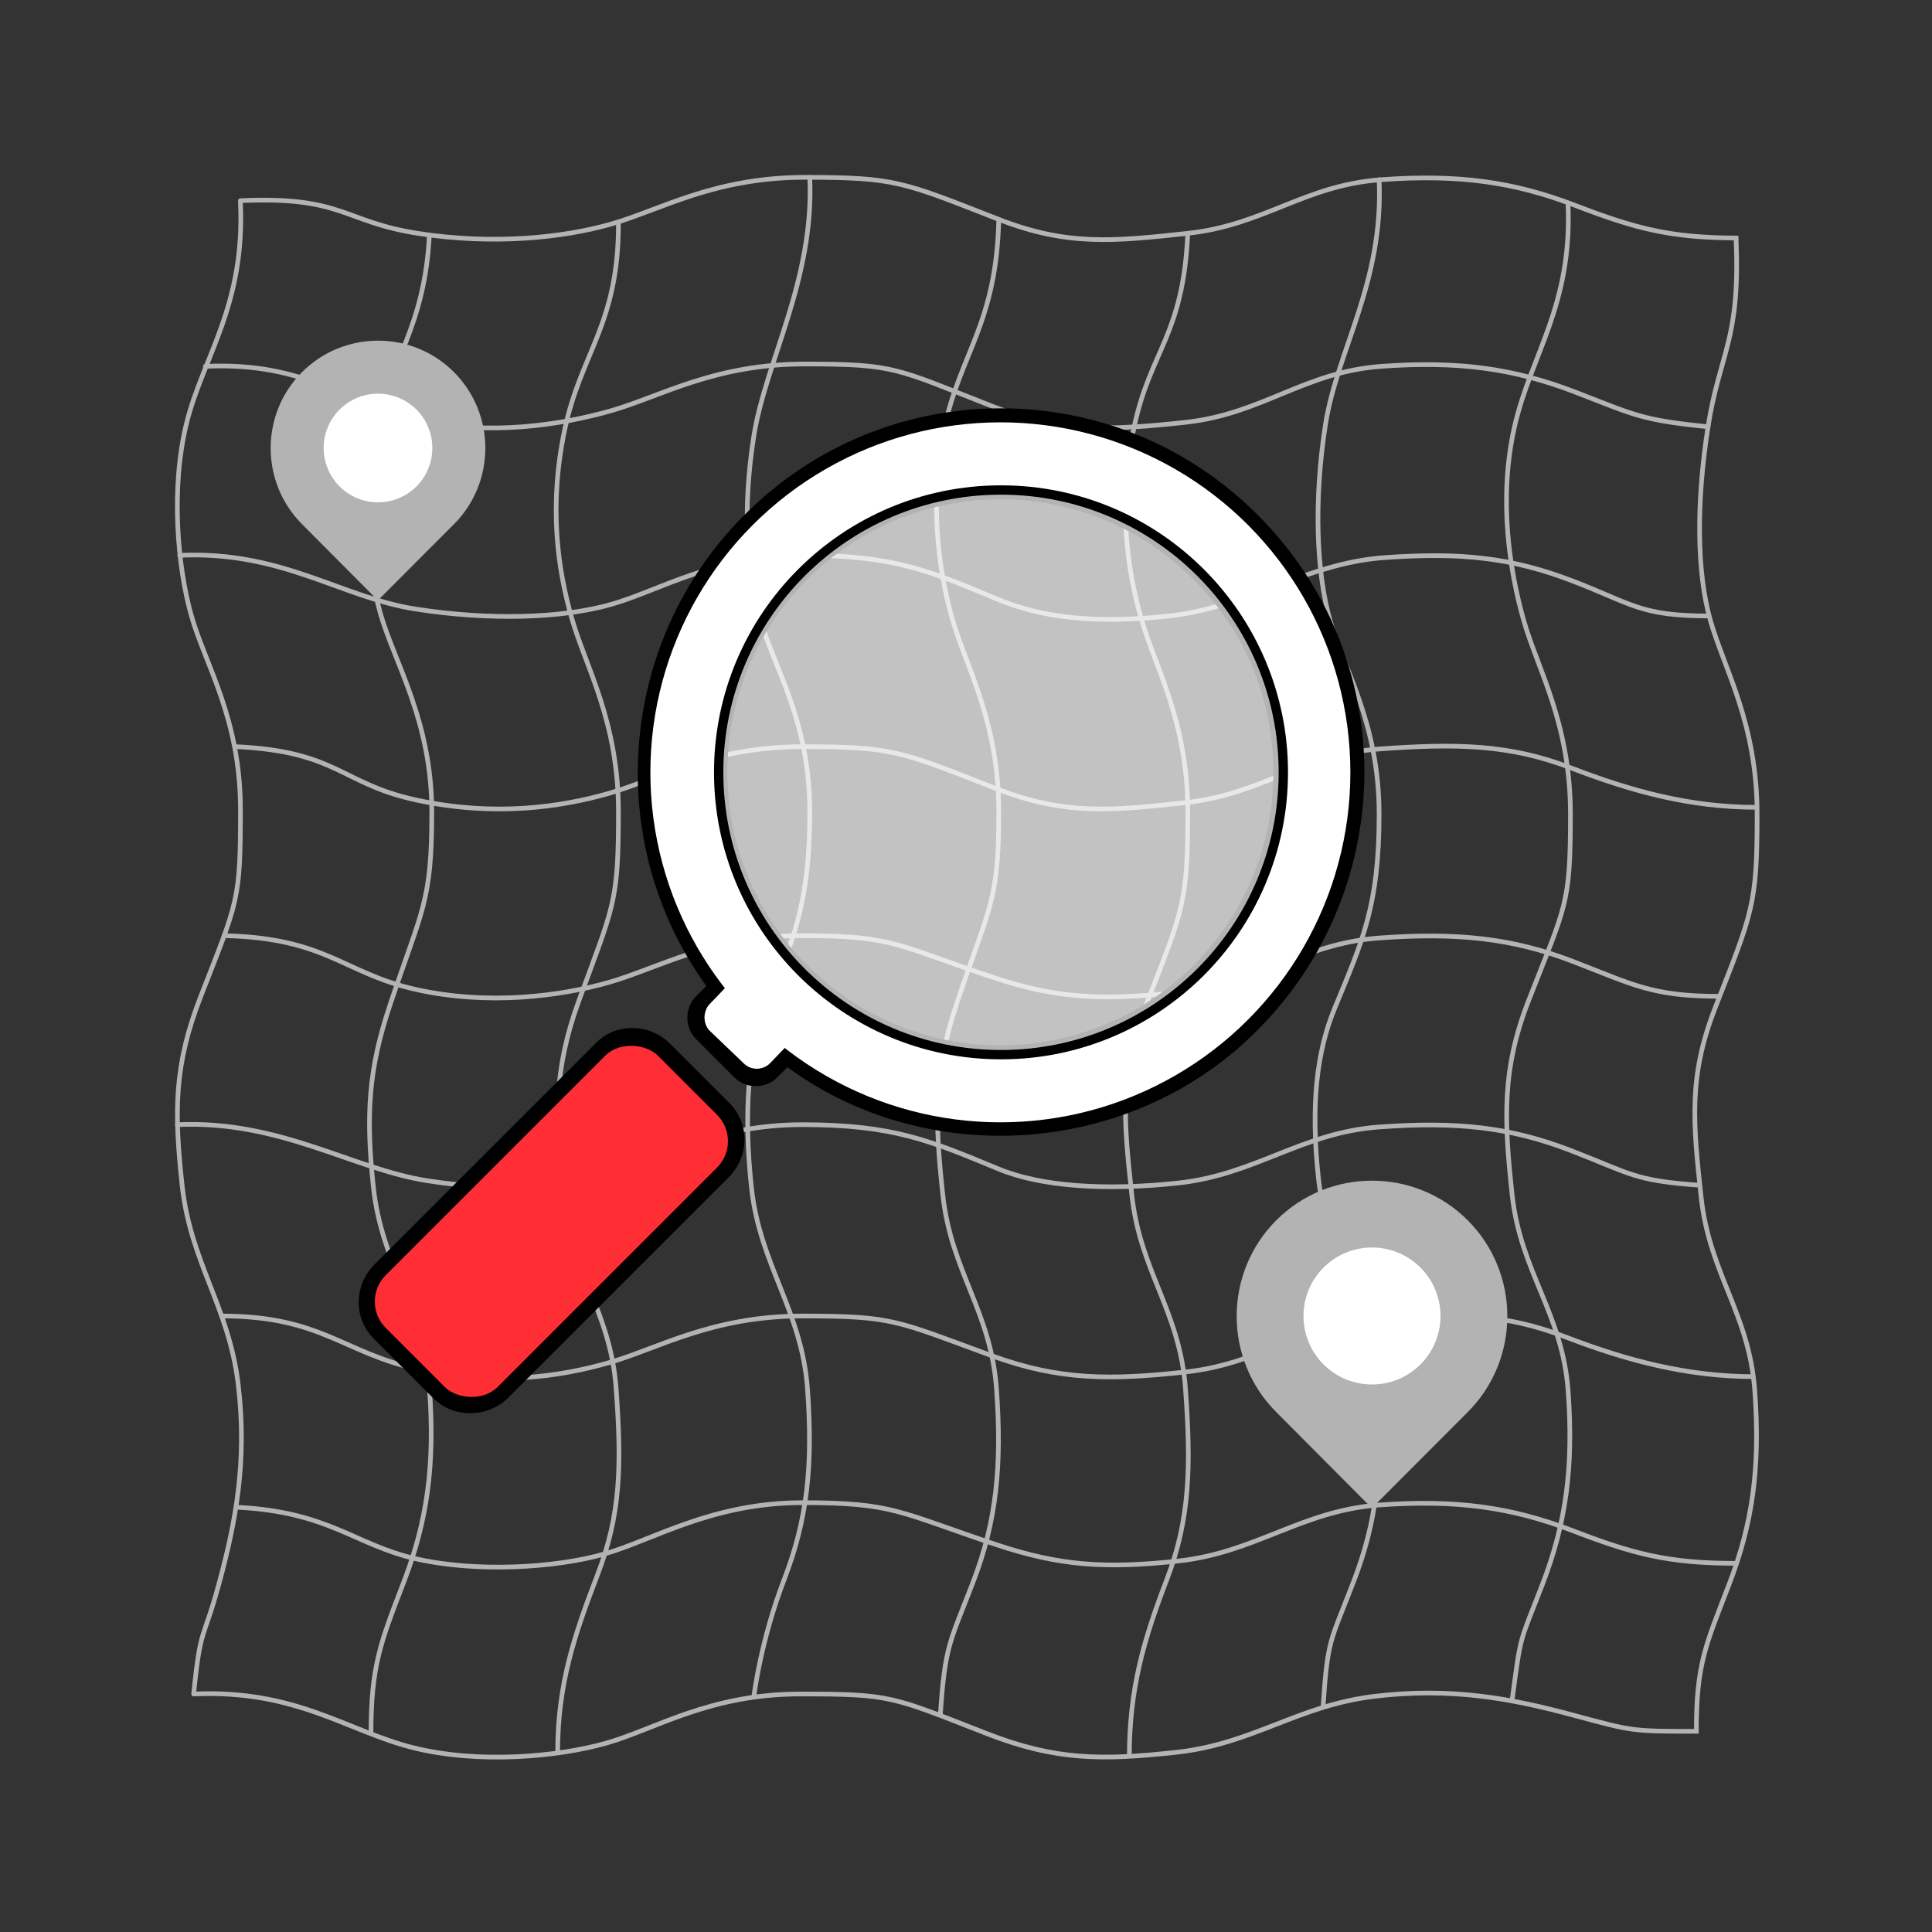<svg width="414" height="414" viewBox="0 0 414 414" fill="none" xmlns="http://www.w3.org/2000/svg">
    <rect x="0" y="0" width="414" height="414" fill="#333333" stroke="none"/>
    <path d="M51.477 42.501C51.201 42.513 50.988 42.747 51.001 43.023C51.013 43.299 51.247 43.512 51.523 43.499L51.477 42.501ZM214 47L214.182 46.534L214 47ZM296 38.5L295.964 38.001L296 38.5ZM254.5 50L254.554 50.497L254.5 50ZM296.036 38.999C312.556 37.793 324.397 39.496 337.32 44.467L337.68 43.533C324.603 38.504 312.612 36.786 295.964 38.001L296.036 38.999ZM337.32 44.467C350.361 49.482 357.923 51.5 372.5 51.5L372.5 50.5C358.077 50.5 350.639 48.518 337.68 43.533L337.32 44.467ZM213.818 47.466C228.73 53.285 238.767 52.203 254.554 50.497L254.446 49.503C238.667 51.208 228.847 52.257 214.182 46.534L213.818 47.466ZM254.554 50.497C262.889 49.596 269.182 46.997 275.416 44.498C281.653 41.999 287.837 39.597 296.036 38.999L295.964 38.001C287.596 38.612 281.288 41.068 275.044 43.57C268.799 46.073 262.626 48.619 254.446 49.503L254.554 50.497ZM131.137 48.481C141.771 45.443 153.091 38.5 172.5 38.5L172.5 37.5C152.909 37.5 141.229 44.557 130.863 47.519L131.137 48.481ZM172.5 38.5C182.249 38.5 187.448 38.751 192.762 39.987C198.092 41.227 203.548 43.458 213.818 47.466L214.182 46.534C203.952 42.542 198.408 40.273 192.988 39.013C187.552 37.749 182.251 37.5 172.5 37.5L172.5 38.5ZM51.523 43.499C62.471 43.002 67.909 44.122 72.594 45.663C77.293 47.208 81.369 49.236 89.423 50.494L89.577 49.506C81.631 48.264 77.707 46.292 72.906 44.712C68.091 43.128 62.529 41.998 51.477 42.501L51.523 43.499ZM89.423 50.494C105.495 53.005 120.568 51.501 131.137 48.481L130.863 47.519C120.432 50.499 105.505 51.995 89.577 49.506L89.423 50.494Z" fill="#B3B3B3"/>
    <path d="M372.499 50.977C372.487 50.701 372.253 50.488 371.977 50.501C371.701 50.513 371.488 50.747 371.501 51.023L372.499 50.977ZM367.525 216L367.991 216.182L367.525 216ZM376.025 298L376.523 297.964L376.025 298ZM364.525 256.5L364.028 256.554L364.525 256.5ZM375.526 298.036C376.732 314.556 375.028 326.397 370.058 339.32L370.991 339.68C376.021 326.603 377.738 314.612 376.523 297.964L375.526 298.036ZM370.058 339.32C367.565 345.801 365.793 350.09 364.653 354.564C363.508 359.055 363 363.725 363 371L364 371C364 363.775 364.504 359.195 365.622 354.811C366.744 350.41 368.484 346.199 370.991 339.68L370.058 339.32ZM367.059 215.818C361.24 230.73 362.322 240.767 364.028 256.554L365.022 256.446C363.317 240.667 362.267 230.847 367.991 216.182L367.059 215.818ZM364.028 256.554C364.928 264.889 367.528 271.182 370.026 277.416C372.526 283.653 374.928 289.837 375.526 298.036L376.523 297.964C375.913 289.596 373.457 283.288 370.955 277.044C368.452 270.799 365.906 264.626 365.022 256.446L364.028 256.554ZM366.044 133.137C369.082 143.771 376.025 155.091 376.025 174.5L377.025 174.5C377.025 154.909 369.967 143.229 367.005 132.863L366.044 133.137ZM376.025 174.5C376.025 184.249 375.773 189.448 374.538 194.762C373.298 200.092 371.067 205.548 367.059 215.818L367.991 216.182C371.983 205.952 374.251 200.408 375.512 194.988C376.776 189.552 377.025 184.251 377.025 174.5L376.025 174.5ZM371.501 51.023C371.999 61.98 371.127 68.058 369.827 73.381C368.529 78.696 366.76 83.399 365.506 91.423L366.494 91.577C367.74 83.601 369.471 79.054 370.798 73.619C372.123 68.192 373.001 62.02 372.499 50.977L371.501 51.023ZM365.506 91.423C363.001 107.455 363.015 122.538 366.044 133.137L367.005 132.863C364.034 122.462 363.999 107.545 366.494 91.577L365.506 91.423Z" fill="#B3B3B3"/>
    <path d="M43.977 78.001C43.701 78.013 43.488 78.247 43.501 78.523C43.513 78.799 43.747 79.012 44.023 78.999L43.977 78.001ZM212.5 87L212.682 86.534L212.5 87ZM296 78.5L295.964 78.001L296 78.5ZM254 90.5L254.054 90.997L254 90.5ZM296.036 78.998C312.556 77.793 324.397 79.496 337.32 84.466L337.68 83.533C324.603 78.504 312.612 76.786 295.964 78.001L296.036 78.998ZM337.32 84.466C343.797 86.957 347.335 88.473 351.114 89.543C354.908 90.618 358.944 91.247 366.45 91.997L366.55 91.002C359.056 90.253 355.092 89.631 351.386 88.581C347.665 87.527 344.203 86.042 337.68 83.533L337.32 84.466ZM212.318 87.466C227.223 93.282 238.251 92.704 254.054 90.997L253.946 90.003C238.183 91.706 227.355 92.26 212.682 86.534L212.318 87.466ZM254.054 90.997C262.392 90.096 268.813 87.369 275.171 84.746C281.534 82.121 287.84 79.597 296.036 78.998L295.964 78.001C287.593 78.612 281.156 81.195 274.79 83.822C268.419 86.45 262.123 89.119 253.946 90.003L254.054 90.997ZM131.137 88.481C141.771 85.442 153.091 78.5 172.5 78.5L172.5 77.5C152.909 77.5 141.229 84.557 130.863 87.519L131.137 88.481ZM172.5 78.5C182.251 78.5 187.07 78.751 192.004 79.985C196.963 81.225 202.037 83.453 212.318 87.466L212.682 86.534C202.463 82.546 197.287 80.275 192.246 79.015C187.18 77.748 182.249 77.5 172.5 77.5L172.5 78.5ZM44.023 78.999C54.939 78.503 62.37 80.486 69.009 83.029C75.628 85.566 81.594 88.727 89.39 90.487L89.61 89.512C81.906 87.772 76.122 84.684 69.366 82.096C62.63 79.514 55.061 77.497 43.977 78.001L44.023 78.999ZM89.39 90.487C105.002 94.013 120.594 91.493 131.137 88.481L130.863 87.519C120.406 90.507 104.998 92.987 89.61 89.512L89.39 90.487Z" fill="#B3B3B3"/>
    <path d="M336.499 43.477C336.487 43.201 336.253 42.988 335.977 43.001C335.701 43.013 335.488 43.247 335.501 43.523L336.499 43.477ZM327.525 214.5L327.99 214.682L327.525 214.5ZM336.025 298L336.523 297.964L336.025 298ZM324.025 256L323.528 256.054L324.025 256ZM335.526 298.036C336.732 314.556 335.028 326.397 330.058 339.32L330.991 339.68C336.021 326.603 337.738 314.612 336.523 297.964L335.526 298.036ZM330.058 339.32C327.571 345.787 326.42 348.336 325.655 351.117C324.888 353.909 324.502 356.953 323.504 364.434L324.496 364.566C325.498 357.047 325.875 354.091 326.619 351.383C327.367 348.664 328.478 346.213 330.991 339.68L330.058 339.32ZM327.059 214.318C321.242 229.223 321.82 240.251 323.528 256.054L324.522 255.946C322.818 240.183 322.264 229.355 327.99 214.682L327.059 214.318ZM323.528 256.054C324.429 264.392 327.155 270.813 329.778 277.171C332.403 283.534 334.928 289.84 335.526 298.036L336.523 297.964C335.912 289.593 333.329 283.156 330.703 276.79C328.074 270.419 325.405 264.123 324.522 255.946L323.528 256.054ZM326.044 133.137C329.082 143.771 336.025 155.091 336.025 174.5L337.025 174.5C337.025 154.909 329.967 143.229 327.005 132.863L326.044 133.137ZM336.025 174.5C336.025 184.251 335.773 189.07 334.54 194.004C333.3 198.963 331.071 204.037 327.059 214.318L327.99 214.682C331.978 204.463 334.249 199.287 335.51 194.246C336.776 189.18 337.025 184.249 337.025 174.5L336.025 174.5ZM335.501 43.523C335.997 54.441 334.02 62.501 331.478 69.772C328.945 77.017 325.795 83.606 324.037 91.39L325.012 91.61C326.755 83.894 329.842 77.483 332.422 70.103C334.993 62.749 337.003 54.559 336.499 43.477L335.501 43.523ZM324.037 91.39C320.512 107.002 323.031 122.594 326.044 133.137L327.005 132.863C324.018 122.406 321.538 106.998 325.012 91.61L324.037 91.39Z" fill="#B3B3B3"/>
    <path d="M38.477 118.501C38.201 118.513 37.988 118.747 38.001 119.023C38.013 119.299 38.247 119.512 38.523 119.499L38.477 118.501ZM214 128.5L214.191 128.038L214 128.5ZM296.5 119.5L296.464 119.001L296.5 119.5ZM250.5 132L250.554 132.497L250.5 132ZM296.536 119.999C313.067 118.792 323.905 119.999 336.82 124.967L337.18 124.033C324.095 119.001 313.102 117.787 296.464 119.001L296.536 119.999ZM336.82 124.967C340.061 126.213 342.583 127.303 344.789 128.241C346.991 129.178 348.885 129.968 350.846 130.601C354.788 131.872 358.97 132.5 366.5 132.5L366.5 131.5C359.03 131.5 354.962 130.877 351.154 129.649C349.24 129.032 347.384 128.259 345.18 127.321C342.979 126.384 340.439 125.287 337.18 124.033L336.82 124.967ZM213.809 128.962C223.266 132.875 234.718 134.208 250.554 132.497L250.446 131.503C234.715 133.203 223.444 131.867 214.191 128.038L213.809 128.962ZM250.554 132.497C258.885 131.597 266.303 128.749 273.655 126.002C281.025 123.25 288.334 120.597 296.536 119.999L296.464 119.001C288.099 119.612 280.665 122.317 273.306 125.066C265.929 127.821 258.63 130.618 250.446 131.503L250.554 132.497ZM131.137 129.981C133.788 129.223 136.497 128.183 139.355 127.059C142.219 125.932 145.237 124.719 148.536 123.598C155.124 121.361 162.819 119.5 172.5 119.5L172.5 118.5C162.681 118.5 154.876 120.389 148.214 122.651C144.888 123.781 141.844 125.005 138.989 126.128C136.128 127.254 133.462 128.276 130.863 129.019L131.137 129.981ZM172.5 119.5C182.218 119.5 188.923 120.372 194.997 121.983C201.082 123.598 206.546 125.956 213.809 128.962L214.191 128.038C206.954 125.043 201.418 122.652 195.253 121.017C189.077 119.378 182.282 118.5 172.5 118.5L172.5 119.5ZM38.523 119.499C49.435 119.003 57.993 121.233 65.838 123.911C73.662 126.58 80.865 129.735 88.923 130.994L89.077 130.006C81.135 128.765 74.088 125.669 66.162 122.964C58.257 120.267 49.565 117.997 38.477 118.501L38.523 119.499ZM88.923 130.994C104.969 133.501 120.546 133.007 131.137 129.981L130.863 129.019C120.454 131.993 105.031 132.499 89.077 130.006L88.923 130.994Z" fill="#B3B3B3"/>
    <path d="M296.024 38.477C296.012 38.201 295.778 37.988 295.502 38.001C295.226 38.013 295.013 38.247 295.025 38.523L296.024 38.477ZM286.025 216L286.487 216.191L286.025 216ZM295.025 298.5L295.523 298.464L295.025 298.5ZM282.525 252.5L282.028 252.554L282.525 252.5ZM294.526 298.536C295.732 315.067 294.525 325.905 289.558 338.82L290.491 339.18C295.524 326.095 296.738 315.102 295.523 298.464L294.526 298.536ZM289.558 338.82C287.073 345.283 285.67 348.336 284.78 351.619C283.884 354.924 283.501 358.471 283.001 365.967L283.999 366.033C284.499 358.529 284.879 355.076 285.745 351.881C286.617 348.664 287.977 345.717 290.491 339.18L289.558 338.82ZM285.563 215.809C281.65 225.266 280.316 236.718 282.028 252.554L283.022 252.446C281.322 236.715 282.658 225.444 286.487 216.191L285.563 215.809ZM282.028 252.554C282.928 260.885 285.776 268.303 288.522 275.655C291.275 283.025 293.927 290.334 294.526 298.536L295.523 298.464C294.913 290.099 292.208 282.665 289.459 275.306C286.704 267.929 283.906 260.63 283.022 252.446L282.028 252.554ZM284.544 133.137C285.301 135.788 286.341 138.497 287.466 141.355C288.592 144.219 289.806 147.237 290.926 150.536C293.164 157.124 295.025 164.819 295.025 174.5L296.025 174.5C296.025 164.681 294.136 156.876 291.873 150.214C290.743 146.888 289.519 143.844 288.396 140.989C287.271 138.128 286.248 135.462 285.505 132.863L284.544 133.137ZM295.025 174.5C295.025 184.218 294.153 190.923 292.541 196.997C290.927 203.082 288.568 208.546 285.563 215.809L286.487 216.191C289.481 208.954 291.872 203.418 293.508 197.253C295.147 191.077 296.025 184.282 296.025 174.5L295.025 174.5ZM295.025 38.523C295.521 49.438 293.29 58.498 290.611 66.847C287.94 75.171 284.789 82.871 283.531 90.923L284.519 91.077C285.761 83.129 288.859 75.579 291.563 67.153C294.259 58.752 296.528 49.562 296.024 38.477L295.025 38.523ZM283.531 90.923C281.024 106.969 281.518 122.546 284.544 133.137L285.505 132.863C282.532 122.454 282.026 107.031 284.519 91.077L283.531 90.923Z" fill="#B3B3B3"/>
    <path d="M50.523 159.501C50.247 159.488 50.013 159.701 50.001 159.977C49.988 160.253 50.201 160.487 50.477 160.5L50.523 159.501ZM213.5 169L213.682 168.534L213.5 169ZM295.5 160.5L295.464 160.001L295.5 160.5ZM254 172L254.054 172.497L254 172ZM295.536 160.999C312.1 159.79 323.426 160.007 336.32 164.967L336.68 164.033C323.574 158.993 312.069 158.79 295.464 160.001L295.536 160.999ZM336.32 164.967C349.349 169.978 361.914 173.5 376.5 173.5L376.5 172.5C362.086 172.5 349.651 169.022 336.68 164.033L336.32 164.967ZM213.318 169.466C228.23 175.285 238.267 174.203 254.054 172.497L253.946 171.503C238.167 173.208 228.347 174.257 213.682 168.534L213.318 169.466ZM254.054 172.497C262.389 171.596 268.682 168.997 274.916 166.498C281.153 163.999 287.337 161.597 295.536 160.999L295.464 160.001C287.096 160.612 280.788 163.068 274.544 165.57C268.299 168.073 262.126 170.619 253.946 171.503L254.054 172.497ZM130.637 170.481C141.271 167.443 152.591 160.5 172 160.5L172 159.5C152.409 159.5 140.729 166.557 130.363 169.519L130.637 170.481ZM172 160.5C181.749 160.5 186.948 160.751 192.262 161.987C197.592 163.227 203.048 165.458 213.318 169.466L213.682 168.534C203.452 164.542 197.908 162.273 192.488 161.013C187.052 159.749 181.751 159.5 172 159.5L172 160.5ZM50.477 160.5C61.409 160.996 66.97 162.98 71.85 165.265C76.755 167.562 81.074 170.224 89.396 171.989L89.604 171.011C81.426 169.276 77.245 166.688 72.275 164.36C67.28 162.021 61.591 160.004 50.523 159.501L50.477 160.5ZM89.396 171.989C105.994 175.51 120.079 173.497 130.637 170.481L130.363 169.519C119.921 172.503 106.006 174.49 89.604 171.011L89.396 171.989Z" fill="#B3B3B3"/>
    <path d="M255.024 50.023C255.037 49.747 254.823 49.513 254.547 49.501C254.272 49.488 254.038 49.701 254.025 49.977L255.024 50.023ZM245.525 215.5L245.991 215.682L245.525 215.5ZM254.025 297.5L254.523 297.464L254.025 297.5ZM242.525 256L242.028 256.054L242.525 256ZM253.526 297.536C254.735 314.1 254.518 325.426 249.558 338.32L250.491 338.68C255.532 325.574 255.735 314.069 254.523 297.464L253.526 297.536ZM249.558 338.32C244.547 351.349 241.5 361.914 241.5 376.5L242.5 376.5C242.5 362.086 245.503 351.651 250.491 338.68L249.558 338.32ZM245.059 215.318C239.24 230.23 240.322 240.267 242.028 256.054L243.022 255.946C241.317 240.167 240.267 230.347 245.991 215.682L245.059 215.318ZM242.028 256.054C242.928 264.389 245.528 270.682 248.026 276.916C250.526 283.153 252.928 289.337 253.526 297.536L254.523 297.464C253.913 289.096 251.457 282.788 248.955 276.544C246.452 270.299 243.906 264.126 243.022 255.946L242.028 256.054ZM244.044 132.637C247.082 143.271 254.025 154.591 254.025 174L255.025 174C255.025 154.409 247.967 142.729 245.006 132.363L244.044 132.637ZM254.025 174C254.025 183.749 253.774 188.948 252.538 194.262C251.298 199.592 249.067 205.048 245.059 215.318L245.991 215.682C249.983 205.452 252.251 199.908 253.512 194.488C254.776 189.052 255.025 183.751 255.025 174L254.025 174ZM254.025 49.977C253.528 60.912 251.543 67.105 249.251 72.621C246.953 78.147 244.298 83.087 242.536 91.396L243.514 91.604C245.251 83.413 247.846 78.603 250.174 73.004C252.506 67.395 254.521 61.088 255.024 50.023L254.025 49.977ZM242.536 91.396C239.015 107.994 241.027 122.079 244.044 132.637L245.006 132.363C242.022 121.921 240.035 108.006 243.514 91.604L242.536 91.396Z" fill="#B3B3B3"/>
    <path d="M48.011 200C47.735 199.994 47.506 200.213 47.5 200.489C47.494 200.765 47.713 200.994 47.989 201L48.011 200ZM213 209.5L213.158 209.026L213 209.5ZM295.5 201L295.464 200.501L295.5 201ZM254 212.5L254.054 212.997L254 212.5ZM295.536 201.499C312.07 200.292 323.908 201.5 336.82 206.467L337.18 205.533C324.092 200.5 312.098 199.287 295.464 200.501L295.536 201.499ZM336.82 206.467C343.29 208.955 347.585 210.848 352.052 212.106C356.545 213.372 361.217 214 368.5 214L368.5 213C361.283 213 356.705 212.378 352.323 211.144C347.915 209.902 343.71 208.045 337.18 205.533L336.82 206.467ZM212.842 209.974C227.941 215.007 238.24 214.706 254.054 212.997L253.946 212.003C238.193 213.705 228.059 213.993 213.158 209.026L212.842 209.974ZM254.054 212.997C262.389 212.096 268.682 209.497 274.916 206.998C281.153 204.499 287.337 202.097 295.536 201.499L295.464 200.501C287.096 201.112 280.788 203.568 274.544 206.07C268.299 208.573 262.126 211.119 253.946 212.003L254.054 212.997ZM130.637 210.981C141.271 207.943 152.591 201 172 201L172 200C152.409 200 140.729 207.057 130.363 210.019L130.637 210.981ZM172 201C181.733 201 186.714 201.51 191.856 202.874C197.042 204.25 202.356 206.479 212.842 209.974L213.158 209.026C202.767 205.562 197.331 203.292 192.112 201.907C186.848 200.511 181.767 200 172 200L172 201ZM47.989 201C58.919 201.248 65.231 203.232 70.741 205.585C76.253 207.938 81.081 210.724 88.89 212.488L89.11 211.512C81.419 209.776 76.747 207.062 71.134 204.665C65.519 202.268 59.081 200.252 48.011 200L47.989 201ZM88.89 212.488C104.492 216.011 120.08 213.997 130.637 210.981L130.363 210.019C119.92 213.003 104.508 214.989 89.11 211.512L88.89 212.488Z" fill="#B3B3B3"/>
    <path d="M214.525 47.011C214.531 46.735 214.312 46.506 214.036 46.5C213.76 46.494 213.531 46.713 213.525 46.989L214.525 47.011ZM205.025 215L205.499 215.158L205.025 215ZM213.525 297.5L214.023 297.464L213.525 297.5ZM202.025 256L201.528 256.054L202.025 256ZM213.026 297.536C214.233 314.07 213.024 325.908 208.058 338.82L208.991 339.18C214.025 326.092 215.237 314.098 214.023 297.464L213.026 297.536ZM208.058 338.82C205.57 345.289 204.045 348.71 203.031 352.366C202.01 356.043 201.501 359.961 201.001 367.467L201.999 367.533C202.499 360.039 203.002 356.207 203.994 352.634C204.992 349.04 206.479 345.711 208.991 339.18L208.058 338.82ZM204.55 214.842C199.517 229.941 199.819 240.24 201.528 256.054L202.522 255.946C200.819 240.193 200.532 230.059 205.499 215.158L204.55 214.842ZM201.528 256.054C202.428 264.389 205.028 270.682 207.526 276.916C210.026 283.153 212.428 289.337 213.026 297.536L214.023 297.464C213.413 289.096 210.957 282.788 208.455 276.544C205.952 270.299 203.406 264.126 202.522 255.946L201.528 256.054ZM203.544 132.637C206.582 143.271 213.525 154.591 213.525 174L214.525 174C214.525 154.409 207.467 142.729 204.505 132.363L203.544 132.637ZM213.525 174C213.525 183.733 213.015 188.714 211.651 193.856C210.275 199.042 208.046 204.356 204.55 214.842L205.499 215.158C208.963 204.767 211.233 199.331 212.617 194.112C214.014 188.848 214.525 183.767 214.525 174L213.525 174ZM213.525 46.989C213.276 57.922 211.291 64.991 208.932 71.261C206.576 77.522 203.797 83.095 202.037 90.89L203.012 91.11C204.752 83.405 207.473 77.978 209.868 71.614C212.259 65.259 214.273 58.078 214.525 47.011L213.525 46.989ZM202.037 90.89C198.514 106.492 200.528 122.08 203.544 132.637L204.505 132.363C201.522 121.92 199.536 106.508 203.012 91.11L202.037 90.89Z" fill="#B3B3B3"/>
    <path d="M37.977 240.501C37.701 240.513 37.488 240.747 37.501 241.023C37.513 241.299 37.747 241.512 38.023 241.5L37.977 240.501ZM214 250.5L213.809 250.962L214 250.5ZM295.5 241.5L295.464 241.001L295.5 241.5ZM252.5 253.5L252.554 253.997L252.5 253.5ZM295.536 241.999C312.068 240.792 323.407 242 336.32 246.967L336.68 246.033C323.593 241 312.1 239.787 295.464 241.001L295.536 241.999ZM336.32 246.967C342.771 249.448 346.21 251.097 349.787 252.227C353.405 253.369 357.2 253.998 364.466 254.499L364.534 253.501C357.3 253.002 353.595 252.381 350.088 251.273C346.54 250.153 343.229 248.553 336.68 246.033L336.32 246.967ZM213.809 250.962C222.923 254.733 236.738 255.706 252.554 253.997L252.446 253.003C236.695 254.705 223.077 253.715 214.191 250.038L213.809 250.962ZM252.554 253.997C260.889 253.096 267.558 250.372 274.165 247.749C280.78 245.123 287.337 242.597 295.536 241.999L295.464 241.001C287.096 241.612 280.411 244.194 273.796 246.82C267.173 249.448 260.626 252.119 252.446 253.003L252.554 253.997ZM131.137 251.981C133.79 251.223 136.467 250.183 139.279 249.058C142.097 247.931 145.053 246.718 148.289 245.598C154.751 243.361 162.319 241.5 172 241.5L172 240.5C162.181 240.5 154.499 242.389 147.961 244.653C144.697 245.782 141.715 247.007 138.908 248.13C136.095 249.255 133.46 250.277 130.863 251.019L131.137 251.981ZM172 241.5C181.718 241.5 188.549 242.372 194.749 243.984C200.959 245.599 206.549 247.958 213.809 250.962L214.191 250.038C206.951 247.042 201.291 244.652 195.001 243.016C188.701 241.378 181.782 240.5 172 240.5L172 241.5ZM38.023 241.5C48.935 241.004 58.243 243.358 66.845 246.163C75.419 248.959 83.37 252.236 91.423 253.494L91.577 252.506C83.63 251.264 75.831 248.041 67.155 245.212C58.507 242.392 49.065 239.997 37.977 240.501L38.023 241.5ZM91.423 253.494C107.485 256.004 120.559 255.003 131.137 251.981L130.863 251.019C120.441 253.997 107.515 254.996 91.577 252.506L91.423 253.494Z" fill="#B3B3B3"/>
    <path d="M174.024 37.977C174.012 37.701 173.778 37.488 173.502 37.501C173.226 37.513 173.013 37.747 173.025 38.023L174.024 37.977ZM164.025 216L163.563 215.809L164.025 216ZM173.025 297.5L173.523 297.464L173.025 297.5ZM161.025 254.5L160.528 254.554L161.025 254.5ZM172.526 297.536C173.732 314.068 172.525 325.407 167.558 338.32L168.491 338.68C173.524 325.593 174.737 314.1 173.523 297.464L172.526 297.536ZM167.558 338.32C165.046 344.851 163.408 351.127 162.398 355.833C161.893 358.186 161.545 360.148 161.322 361.555C161.211 362.258 161.131 362.824 161.079 363.23C161.03 363.618 161 363.898 161 364L162 364C162 364.006 162 363.997 162.003 363.96C162.006 363.927 162.01 363.883 162.016 363.826C162.028 363.712 162.046 363.556 162.071 363.358C162.122 362.962 162.2 362.406 162.31 361.711C162.53 360.321 162.875 358.377 163.376 356.042C164.379 351.373 166.003 345.149 168.491 338.68L167.558 338.32ZM163.563 215.809C159.791 224.923 158.819 238.738 160.528 254.554L161.522 254.446C159.82 238.695 160.81 225.077 164.487 216.191L163.563 215.809ZM160.528 254.554C161.428 262.889 164.153 269.558 166.776 276.165C169.402 282.78 171.928 289.337 172.526 297.536L173.523 297.464C172.913 289.096 170.331 282.411 167.705 275.796C165.076 269.173 162.406 262.626 161.522 254.446L160.528 254.554ZM162.544 133.137C163.302 135.79 164.342 138.467 165.467 141.279C166.594 144.097 167.807 147.053 168.927 150.289C171.164 156.751 173.025 164.319 173.025 174L174.025 174C174.025 164.181 172.135 156.499 169.872 149.961C168.742 146.697 167.518 143.715 166.395 140.908C165.27 138.095 164.248 135.46 163.505 132.863L162.544 133.137ZM173.025 174C173.025 183.718 172.153 190.549 170.541 196.749C168.926 202.959 166.567 208.549 163.563 215.809L164.487 216.191C167.483 208.951 169.873 203.291 171.509 197.001C173.147 190.701 174.025 183.782 174.025 174L173.025 174ZM173.025 38.023C173.521 48.937 171.166 58.747 168.359 67.853C165.562 76.928 162.288 85.375 161.031 93.423L162.019 93.577C163.261 85.625 166.487 77.322 169.315 68.147C172.133 59.003 174.528 49.063 174.024 37.977L173.025 38.023ZM161.031 93.423C158.521 109.485 159.521 122.559 162.544 133.137L163.505 132.863C160.528 122.441 159.528 109.515 162.019 93.577L161.031 93.423Z" fill="#B3B3B3"/>
    <path d="M47.5 281.5C47.224 281.5 47 281.724 47 282C47 282.276 47.224 282.5 47.5 282.5V281.5ZM212.5 290.5L212.328 290.97L212.5 290.5ZM295.5 282.5L295.464 282.001L295.5 282.5ZM254 294L254.054 294.497L254 294ZM295.536 282.999C312.097 281.79 322.424 282.007 335.32 286.967L335.68 286.033C322.576 280.994 312.072 280.789 295.464 282.001L295.536 282.999ZM335.32 286.967C348.352 291.979 361.416 295.5 376 295.5L376 294.5C361.584 294.5 348.648 291.021 335.68 286.033L335.32 286.967ZM212.328 290.97C227.14 296.389 238.239 296.206 254.054 294.497L253.946 293.503C238.195 295.205 227.274 295.373 212.672 290.03L212.328 290.97ZM254.054 294.497C262.389 293.596 268.682 290.997 274.916 288.498C281.153 285.999 287.337 283.597 295.536 282.999L295.464 282.001C287.096 282.612 280.788 285.068 274.544 287.57C268.299 290.073 262.126 292.619 253.946 293.503L254.054 294.497ZM130.637 292.481C141.271 289.443 152.591 282.5 172 282.5L172 281.5C152.409 281.5 140.729 288.557 130.363 291.519L130.637 292.481ZM172 282.5C181.749 282.5 186.698 282.751 191.762 283.925C196.848 285.103 202.051 287.21 212.328 290.97L212.672 290.03C202.449 286.29 197.152 284.147 191.988 282.95C186.802 281.749 181.751 281.5 172 281.5L172 282.5ZM47.5 282.5C58.173 282.5 64.608 284.482 70.433 286.899C76.263 289.318 81.586 292.226 89.896 293.989L90.104 293.011C81.914 291.274 76.737 288.432 70.817 285.976C64.892 283.518 58.327 281.5 47.5 281.5V282.5ZM89.896 293.989C106.495 297.51 120.08 295.497 130.637 292.481L130.363 291.519C119.92 294.503 106.505 296.49 90.104 293.011L89.896 293.989Z" fill="#B3B3B3"/>
    <path d="M133.025 48C133.025 47.724 132.801 47.5 132.525 47.5C132.249 47.5 132.025 47.724 132.025 48L133.025 48ZM124.025 214.5L123.555 214.328L124.025 214.5ZM132.025 297.5L132.523 297.464L132.025 297.5ZM120.525 256L120.028 256.054L120.525 256ZM131.526 297.536C132.735 314.097 132.518 324.424 127.558 337.32L128.491 337.68C133.531 324.576 133.735 314.072 132.523 297.464L131.526 297.536ZM127.558 337.32C122.553 350.334 119 360.905 119 375.5L120 375.5C120 361.095 123.496 350.666 128.491 337.68L127.558 337.32ZM123.555 214.328C118.136 229.14 118.319 240.239 120.028 256.054L121.022 255.946C119.32 240.195 119.152 229.274 124.494 214.672L123.555 214.328ZM120.028 256.054C120.928 264.389 123.528 270.682 126.026 276.916C128.526 283.153 130.928 289.337 131.526 297.536L132.523 297.464C131.913 289.096 129.457 282.788 126.955 276.544C124.452 270.299 121.906 264.126 121.022 255.946L120.028 256.054ZM122.044 132.637C125.082 143.271 132.025 154.591 132.025 174L133.025 174C133.025 154.409 125.967 142.729 123.006 132.363L122.044 132.637ZM132.025 174C132.025 183.749 131.773 188.698 130.6 193.762C129.422 198.848 127.315 204.051 123.555 214.328L124.494 214.672C128.234 204.449 130.378 199.152 131.574 193.988C132.776 188.802 133.025 183.751 133.025 174L132.025 174ZM132.025 48C132.025 58.675 130.042 65.488 127.621 71.693C125.202 77.897 122.297 83.593 120.536 91.896L121.514 92.104C123.253 83.907 126.097 78.353 128.553 72.057C131.008 65.762 133.025 58.825 133.025 48L132.025 48ZM120.536 91.896C117.015 108.495 119.028 122.08 122.044 132.637L123.006 132.363C120.022 121.92 118.035 108.505 121.514 92.104L120.536 91.896Z" fill="#B3B3B3"/>
    <path d="M51.026 322.501C50.75 322.487 50.515 322.699 50.501 322.974C50.486 323.25 50.699 323.485 50.974 323.499L51.026 322.501ZM213.5 331L213.342 331.474L213.5 331ZM295.5 322.5L295.464 322.001L295.5 322.5ZM252.5 334.5L252.554 334.997L252.5 334.5ZM295.536 322.999C312.056 321.793 323.897 323.496 336.82 328.467L337.18 327.533C324.103 322.504 312.112 320.786 295.464 322.001L295.536 322.999ZM336.82 328.467C349.861 333.482 357.423 335.5 372 335.5L372 334.5C357.577 334.5 350.139 332.518 337.18 327.533L336.82 328.467ZM213.342 331.474C226.923 336.001 236.714 336.709 252.554 334.997L252.446 334.003C236.72 335.702 227.077 334.999 213.658 330.526L213.342 331.474ZM252.554 334.997C260.889 334.096 267.558 331.372 274.165 328.749C280.78 326.123 287.337 323.597 295.536 322.999L295.464 322.001C287.096 322.612 280.411 325.194 273.796 327.819C267.173 330.448 260.626 333.119 252.446 334.003L252.554 334.997ZM129.637 333.481C132.289 332.723 135.061 331.652 138.013 330.48C140.971 329.307 144.114 328.031 147.538 326.848C154.379 324.484 162.322 322.5 172 322.5L172 321.5C162.178 321.5 154.121 323.516 147.212 325.902C143.761 327.095 140.592 328.381 137.644 329.551C134.689 330.723 131.961 331.777 129.363 332.519L129.637 333.481ZM172 322.5C181.732 322.5 186.84 323.01 192.108 324.374C197.416 325.749 202.862 327.981 213.342 331.474L213.658 330.526C203.262 327.06 197.707 324.792 192.359 323.406C186.972 322.011 181.768 321.5 172 321.5L172 322.5ZM50.974 323.499C60.656 323.996 66.85 325.979 72.246 328.212C77.634 330.441 82.334 332.975 88.888 334.487L89.112 333.513C82.666 332.025 78.116 329.559 72.629 327.288C67.15 325.021 60.844 323.004 51.026 322.501L50.974 323.499ZM88.888 334.487C101.976 337.508 119.062 336.502 129.637 333.481L129.363 332.519C118.938 335.498 102.024 336.492 89.112 333.513L88.888 334.487Z" fill="#B3B3B3"/>
    <path d="M92.499 50.526C92.513 50.25 92.301 50.015 92.026 50.001C91.75 49.986 91.515 50.199 91.501 50.474L92.499 50.526ZM83.525 215.5L83.05 215.342L83.525 215.5ZM92.025 297.5L92.523 297.464L92.025 297.5ZM80.025 254.5L79.528 254.554L80.025 254.5ZM91.526 297.536C92.732 314.056 91.028 325.897 86.058 338.82L86.991 339.18C92.021 326.103 93.738 314.112 92.523 297.464L91.526 297.536ZM86.058 338.82C83.562 345.31 81.792 349.844 80.651 354.57C79.508 359.308 79 364.225 79 371.5L80 371.5C80 364.275 80.504 359.442 81.623 354.805C82.745 350.156 84.487 345.69 86.991 339.18L86.058 338.82ZM83.05 215.342C78.523 228.923 77.816 238.714 79.528 254.554L80.522 254.446C78.822 238.72 79.526 229.077 83.999 215.658L83.05 215.342ZM79.528 254.554C80.428 262.889 83.153 269.558 85.776 276.165C88.401 282.78 90.928 289.337 91.526 297.536L92.523 297.464C91.913 289.096 89.331 282.411 86.705 275.796C84.076 269.173 81.406 262.626 80.522 254.446L79.528 254.554ZM81.044 131.637C81.802 134.289 82.873 137.061 84.044 140.013C85.218 142.971 86.494 146.114 87.677 149.538C90.04 156.379 92.025 164.322 92.025 174L93.025 174C93.025 164.178 91.009 156.121 88.622 149.212C87.43 145.761 86.144 142.592 84.974 139.644C83.801 136.689 82.748 133.961 82.005 131.363L81.044 131.637ZM92.025 174C92.025 183.732 91.515 188.84 90.15 194.108C88.775 199.416 86.544 204.862 83.05 215.342L83.999 215.658C87.465 205.262 89.733 199.707 91.118 194.359C92.514 188.972 93.025 183.768 93.025 174L92.025 174ZM91.501 50.474C91.004 60.156 88.902 66.977 86.547 73.005C84.197 79.018 81.548 84.34 80.037 90.888L81.012 91.112C82.501 84.66 85.09 79.482 87.478 73.37C89.86 67.273 91.996 60.344 92.499 50.526L91.501 50.474ZM80.037 90.888C77.017 103.976 78.022 121.062 81.044 131.637L82.005 131.363C79.027 120.938 78.032 104.024 81.012 91.112L80.037 90.888Z" fill="#B3B3B3"/>
    <path d="M41.477 362.501C41.201 362.513 40.988 362.747 41.001 363.023C41.013 363.299 41.247 363.512 41.523 363.5L41.477 362.501ZM211.5 371.5L211.682 371.034L211.5 371.5ZM294.5 363.5L294.56 363.996L294.5 363.5ZM252 375.5L252.054 375.997L252 375.5ZM294.56 363.996C310.969 362.007 323.899 364.491 336.87 367.983L337.13 367.017C324.101 363.509 311.031 360.993 294.44 363.004L294.56 363.996ZM336.87 367.983C343.354 369.729 346.519 370.615 349.872 371.058C353.225 371.501 356.764 371.5 364 371.5L364 370.5C356.736 370.5 353.275 370.499 350.003 370.067C346.731 369.635 343.646 368.771 337.13 367.017L336.87 367.983ZM211.318 371.966C226.213 377.778 236.232 377.707 252.054 375.997L251.946 375.003C236.202 376.704 226.365 376.764 211.682 371.034L211.318 371.966ZM252.054 375.997C260.384 375.097 266.942 372.573 273.44 370.046C279.944 367.518 286.385 364.987 294.56 363.996L294.44 363.004C286.124 364.012 279.573 366.589 273.078 369.114C266.578 371.642 260.131 374.118 251.946 375.003L252.054 375.997ZM130.137 373.981C132.788 373.223 135.497 372.184 138.355 371.059C141.219 369.932 144.237 368.719 147.536 367.598C154.124 365.361 161.819 363.5 171.5 363.5L171.5 362.5C161.681 362.5 153.876 364.389 147.214 366.652C143.888 367.781 140.844 369.005 137.989 370.128C135.128 371.254 132.462 372.277 129.863 373.019L130.137 373.981ZM171.5 363.5C181.259 363.5 186.078 363.627 191.015 364.738C195.968 365.852 201.044 367.957 211.318 371.966L211.682 371.034C201.456 367.044 196.282 364.898 191.235 363.762C186.172 362.623 181.241 362.5 171.5 362.5L171.5 363.5ZM41.523 363.5C52.442 363.003 60.627 364.987 67.833 367.534C71.447 368.811 74.803 370.225 78.16 371.551C81.509 372.873 84.846 374.102 88.379 374.985L88.621 374.015C85.154 373.148 81.866 371.939 78.527 370.621C75.197 369.306 71.803 367.876 68.167 366.591C60.873 364.013 52.558 361.997 41.477 362.501L41.523 363.5ZM88.379 374.985C102.48 378.511 119.571 377 130.137 373.981L129.863 373.019C119.429 376 102.52 377.49 88.621 374.015L88.379 374.985Z" fill="#B3B3B3"/>
    <path d="M52.024 43.477C52.012 43.201 51.778 42.988 51.502 43C51.226 43.013 51.013 43.247 51.025 43.523L52.024 43.477ZM43.025 213.5L43.49 213.682L43.025 213.5ZM51.025 296.5L50.528 296.56L51.025 296.5ZM39.025 254L38.528 254.054L39.025 254ZM50.528 296.56C52.517 312.969 50.034 325.899 46.542 338.87L47.508 339.13C51.015 326.101 53.532 313.03 51.521 296.44L50.528 296.56ZM46.542 338.87C44.79 345.378 43.81 347.54 43.034 350.105C42.263 352.655 41.753 355.446 41.002 362.95L41.998 363.05C42.747 355.554 43.25 352.845 43.991 350.395C44.727 347.96 45.76 345.622 47.508 339.13L46.542 338.87ZM42.559 213.318C36.746 228.213 36.818 238.232 38.528 254.054L39.522 253.946C37.821 238.202 37.761 228.365 43.49 213.682L42.559 213.318ZM38.528 254.054C39.428 262.384 41.952 268.942 44.478 275.44C47.007 281.944 49.538 288.385 50.528 296.56L51.521 296.44C50.513 288.124 47.936 281.573 45.41 275.078C42.883 268.578 40.406 262.131 39.522 253.946L38.528 254.054ZM40.544 132.137C41.301 134.788 42.341 137.497 43.466 140.355C44.593 143.219 45.806 146.237 46.926 149.536C49.164 156.124 51.025 163.819 51.025 173.5L52.025 173.5C52.025 163.681 50.136 155.876 47.873 149.214C46.743 145.888 45.519 142.843 44.396 139.989C43.271 137.128 42.248 134.461 41.505 131.863L40.544 132.137ZM51.025 173.5C51.025 183.259 50.898 188.078 49.787 193.015C48.672 197.968 46.568 203.044 42.559 213.318L43.49 213.682C47.481 203.456 49.627 198.282 50.763 193.235C51.902 188.172 52.025 183.241 52.025 173.5L51.025 173.5ZM51.025 43.523C51.522 54.442 49.538 62.627 46.991 69.833C45.714 73.447 44.299 76.803 42.974 80.16C41.651 83.509 40.423 86.846 39.54 90.379L40.51 90.621C41.377 87.154 42.586 83.866 43.904 80.527C45.219 77.197 46.648 73.803 47.934 70.166C50.511 62.873 52.528 54.558 52.024 43.477L51.025 43.523ZM39.54 90.379C36.014 104.48 37.525 121.571 40.544 132.137L41.505 131.863C38.524 121.429 37.035 104.519 40.51 90.621L39.54 90.379Z" fill="#B3B3B3"/>
    <path d="M64.727 112.331C55.758 103.349 55.758 88.72 64.727 79.737C73.696 70.754 88.304 70.754 97.273 79.737C106.242 88.72 106.242 103.349 97.273 112.331L80.974 128.654L64.727 112.331Z" fill="#B3B3B3"/>
    <path d="M72.767 104.232C68.222 99.686 68.222 92.312 72.767 87.766C77.313 83.221 84.687 83.221 89.233 87.766C93.778 92.312 93.778 99.686 89.233 104.232C84.687 108.778 77.313 108.778 72.767 104.232Z" fill="white"/>
    <path d="M273.482 302.592C262.173 291.266 262.173 272.821 273.482 261.495C284.791 250.168 303.209 250.168 314.518 261.495C325.827 272.821 325.827 291.266 314.518 302.592L293.968 323.173L273.482 302.592Z" fill="#B3B3B3"/>
    <path d="M283.62 292.379C277.888 286.648 277.888 277.35 283.62 271.619C289.351 265.887 298.649 265.887 304.381 271.619C310.112 277.35 310.112 286.648 304.381 292.379C298.649 298.111 289.351 298.111 283.62 292.379Z" fill="white"/>
    <path d="M105.963 296.676L105.962 296.677C104.681 297.958 102.749 298.815 100.832 298.815C98.877 298.815 96.978 298.164 95.727 296.705L95.715 296.69L95.701 296.677L83.133 284.109C80.358 281.333 80.358 276.623 83.132 273.848C83.133 273.847 83.133 273.847 83.133 273.847L130.434 226.775L130.434 226.774C131.937 225.272 133.636 224.635 135.565 224.635C137.494 224.635 139.193 225.272 140.696 226.774L153.264 239.342C156.03 242.108 156.05 246.595 153.258 249.61L105.963 296.676ZM143.231 224.01C138.93 219.71 131.982 219.693 127.894 224.015L80.598 271.312C76.297 275.613 76.28 282.561 80.603 286.649L93.166 299.212C95.324 301.37 97.969 302.329 100.832 302.329C103.703 302.329 106.573 301.136 108.497 299.212L155.799 251.91C160.1 247.609 160.117 240.662 155.794 236.573L143.231 224.01Z" fill="black" stroke="black"/>
    <path d="M269.243 110.794C239.08 80.402 189.95 80.402 159.787 110.794C132.823 137.758 129.624 180.718 152.018 211.338L149.504 213.852C147.219 216.137 147.219 220.022 149.504 222.307L157.73 230.533C160.016 232.818 163.9 232.818 166.185 230.533L168.699 228.019C182.181 238.074 198.405 242.873 214.401 242.873C234.281 242.873 254.39 235.332 269.243 220.25C299.407 189.858 299.407 140.957 269.243 110.794ZM267.415 218.194C241.137 244.472 199.091 247.443 169.613 225.049C169.385 224.82 169.156 224.82 168.699 224.82C168.242 224.82 168.013 225.049 167.785 225.277L164.357 228.476C163.215 229.619 160.93 229.848 159.559 228.476L151.332 220.25C150.647 219.565 150.418 218.879 150.418 217.965C150.418 217.051 150.875 216.137 151.332 215.68L154.531 212.481C154.988 212.024 154.988 211.338 154.76 210.653C132.366 181.175 135.337 138.901 161.615 112.85C190.636 83.83 238.166 83.83 267.187 112.85C296.436 141.643 296.436 189.173 267.415 218.194Z" fill="black" stroke="black"/>
    <circle cx="214.366" cy="165.5" r="67.5" stroke="white" stroke-width="15"/>
    <rect x="159.303" y="244.542" width="82.494" height="33.9" rx="8" transform="rotate(135 159.303 244.542)" fill="#FF2D34"/>
    <circle cx="214.366" cy="165.5" r="59.75" stroke="black" stroke-width="2.5"/>
    <circle cx="214.5" cy="165.5" r="60.5" fill="white" fill-opacity="0.7" stroke="black" stroke-width="2"/>
    <rect x="159.832" y="207.057" width="18.116" height="15.345" rx="4" transform="rotate(43.77 159.832 207.057)" fill="white"/>
    </svg>
